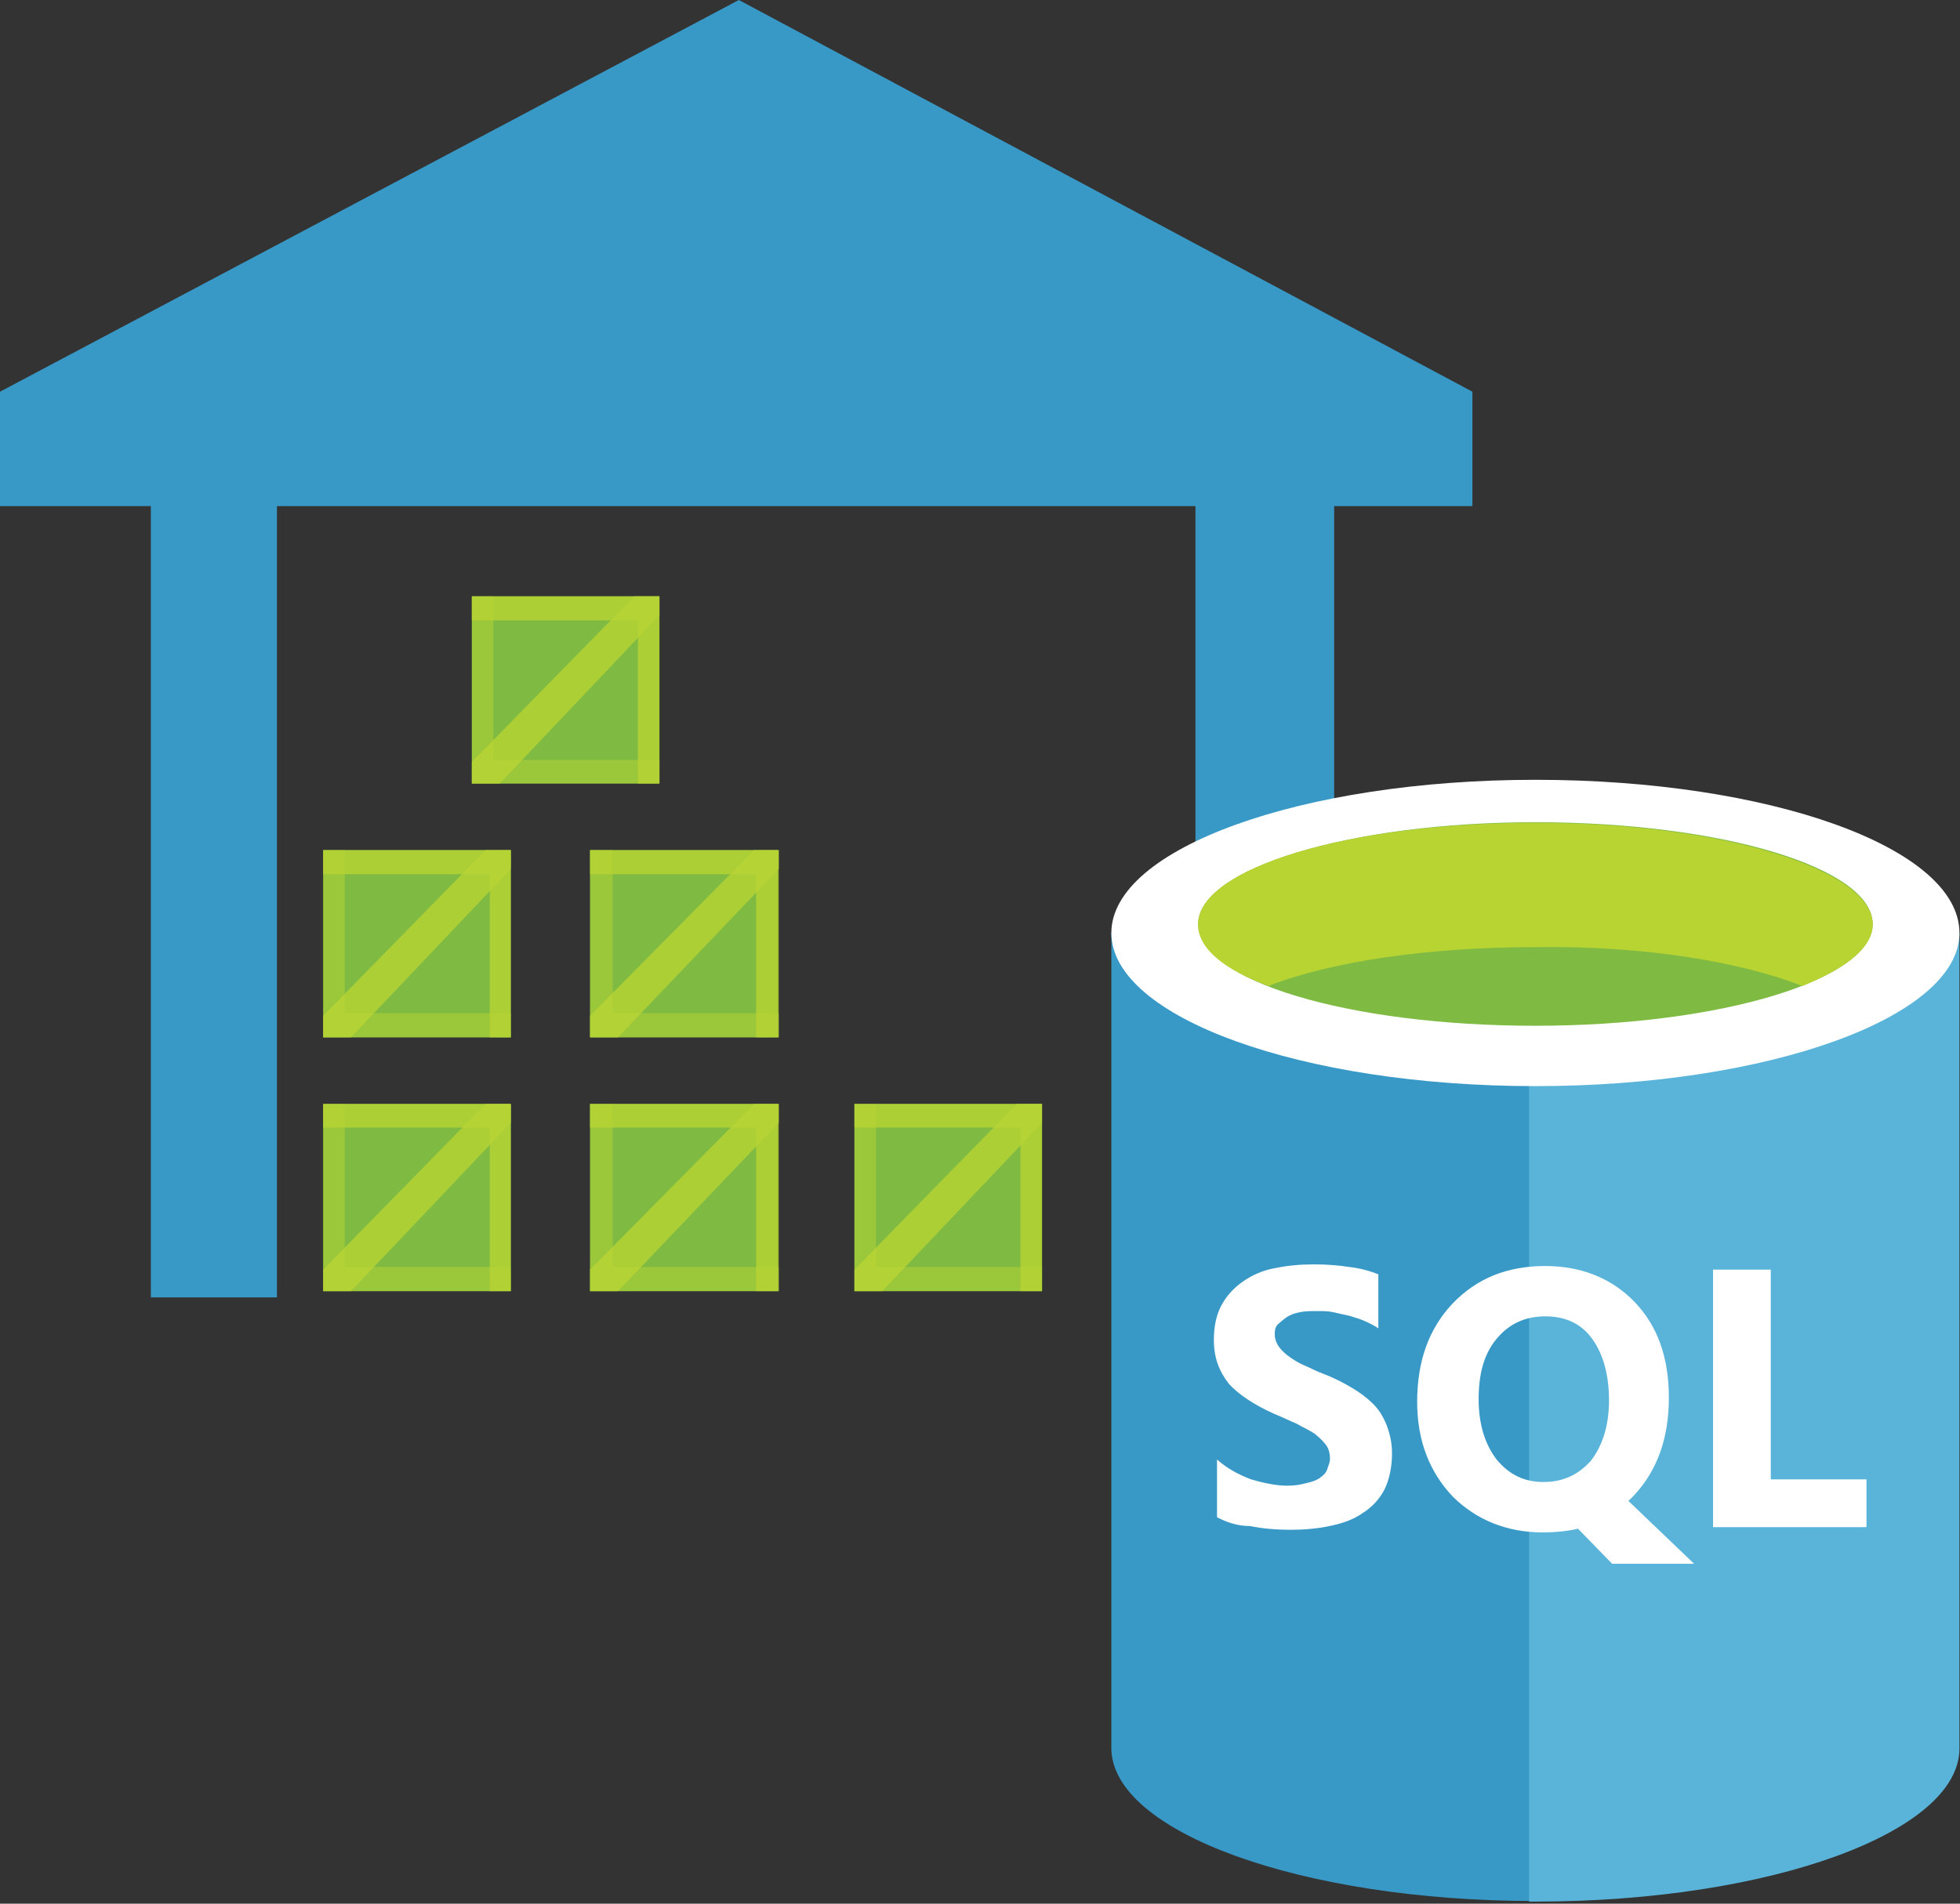 <?xml version="1.0" encoding="UTF-8"?>
<svg xmlns="http://www.w3.org/2000/svg" xmlns:xlink="http://www.w3.org/1999/xlink" width="70pt" height="68pt" viewBox="0 0 70 68" version="1.1">
<rect x="0" y="0" width="70" height="68" fill="#333333" stroke="none"/>
<defs>
<filter id="alpha" filterUnits="objectBoundingBox" x="0%" y="0%" width="100%" height="100%">
  <feColorMatrix type="matrix" in="SourceGraphic" values="0 0 0 0 1 0 0 0 0 1 0 0 0 0 1 0 0 0 1 0"/>
</filter>
<mask id="mask0">
  <g filter="url(#alpha)">
<rect x="0" y="0" width="70" height="68" style="fill:rgb(0%,0%,0%);fill-opacity:0.8;stroke:none;"/>
  </g>
</mask>
<clipPath id="clip1">
  <rect x="0" y="0" width="70" height="68"/>
</clipPath>
<g id="surface5" clip-path="url(#clip1)">
<path style=" stroke:none;fill-rule:nonzero;fill:rgb(72.157%,83.137%,20%);fill-opacity:1;" d="M 22.781 22.16 L 16.852 22.16 L 16.852 21.301 L 23.551 21.301 L 23.551 27.988 L 22.781 27.988 Z M 22.781 22.16 "/>
</g>
<mask id="mask1">
  <g filter="url(#alpha)">
<rect x="0" y="0" width="70" height="68" style="fill:rgb(0%,0%,0%);fill-opacity:0.502;stroke:none;"/>
  </g>
</mask>
<clipPath id="clip2">
  <rect x="0" y="0" width="70" height="68"/>
</clipPath>
<g id="surface8" clip-path="url(#clip2)">
<path style=" stroke:none;fill-rule:nonzero;fill:rgb(72.157%,83.137%,20%);fill-opacity:1;" d="M 17.621 27.145 L 23.551 27.145 L 23.551 27.988 L 16.852 27.988 L 16.852 21.301 L 17.621 21.301 Z M 17.621 27.145 "/>
</g>
<mask id="mask2">
  <g filter="url(#alpha)">
<rect x="0" y="0" width="70" height="68" style="fill:rgb(0%,0%,0%);fill-opacity:0.8;stroke:none;"/>
  </g>
</mask>
<clipPath id="clip3">
  <rect x="0" y="0" width="70" height="68"/>
</clipPath>
<g id="surface11" clip-path="url(#clip3)">
<path style=" stroke:none;fill-rule:nonzero;fill:rgb(72.157%,83.137%,20%);fill-opacity:1;" d="M 17.492 31.227 L 11.543 31.227 L 11.543 30.367 L 18.242 30.367 L 18.242 37.055 L 17.492 37.055 Z M 17.492 31.227 "/>
</g>
<mask id="mask3">
  <g filter="url(#alpha)">
<rect x="0" y="0" width="70" height="68" style="fill:rgb(0%,0%,0%);fill-opacity:0.502;stroke:none;"/>
  </g>
</mask>
<clipPath id="clip4">
  <rect x="0" y="0" width="70" height="68"/>
</clipPath>
<g id="surface14" clip-path="url(#clip4)">
<path style=" stroke:none;fill-rule:nonzero;fill:rgb(72.157%,83.137%,20%);fill-opacity:1;" d="M 12.312 36.191 L 18.242 36.191 L 18.242 37.055 L 11.543 37.055 L 11.543 30.367 L 12.312 30.367 Z M 12.312 36.191 "/>
</g>
<mask id="mask4">
  <g filter="url(#alpha)">
<rect x="0" y="0" width="70" height="68" style="fill:rgb(0%,0%,0%);fill-opacity:0.8;stroke:none;"/>
  </g>
</mask>
<clipPath id="clip5">
  <rect x="0" y="0" width="70" height="68"/>
</clipPath>
<g id="surface17" clip-path="url(#clip5)">
<path style=" stroke:none;fill-rule:nonzero;fill:rgb(72.157%,83.137%,20%);fill-opacity:1;" d="M 27.004 31.227 L 21.074 31.227 L 21.074 30.367 L 27.812 30.367 L 27.812 37.055 L 27.004 37.055 Z M 27.004 31.227 "/>
</g>
<mask id="mask5">
  <g filter="url(#alpha)">
<rect x="0" y="0" width="70" height="68" style="fill:rgb(0%,0%,0%);fill-opacity:0.502;stroke:none;"/>
  </g>
</mask>
<clipPath id="clip6">
  <rect x="0" y="0" width="70" height="68"/>
</clipPath>
<g id="surface20" clip-path="url(#clip6)">
<path style=" stroke:none;fill-rule:nonzero;fill:rgb(72.157%,83.137%,20%);fill-opacity:1;" d="M 21.883 36.191 L 27.812 36.191 L 27.812 37.055 L 21.074 37.055 L 21.074 30.367 L 21.883 30.367 Z M 21.883 36.191 "/>
</g>
<mask id="mask6">
  <g filter="url(#alpha)">
<rect x="0" y="0" width="70" height="68" style="fill:rgb(0%,0%,0%);fill-opacity:0.8;stroke:none;"/>
  </g>
</mask>
<clipPath id="clip7">
  <rect x="0" y="0" width="70" height="68"/>
</clipPath>
<g id="surface23" clip-path="url(#clip7)">
<path style=" stroke:none;fill-rule:nonzero;fill:rgb(72.157%,83.137%,20%);fill-opacity:1;" d="M 17.492 40.277 L 11.543 40.277 L 11.543 39.434 L 18.242 39.434 L 18.242 46.121 L 17.492 46.121 Z M 17.492 40.277 "/>
</g>
<mask id="mask7">
  <g filter="url(#alpha)">
<rect x="0" y="0" width="70" height="68" style="fill:rgb(0%,0%,0%);fill-opacity:0.502;stroke:none;"/>
  </g>
</mask>
<clipPath id="clip8">
  <rect x="0" y="0" width="70" height="68"/>
</clipPath>
<g id="surface26" clip-path="url(#clip8)">
<path style=" stroke:none;fill-rule:nonzero;fill:rgb(72.157%,83.137%,20%);fill-opacity:1;" d="M 12.312 45.258 L 18.242 45.258 L 18.242 46.121 L 11.543 46.121 L 11.543 39.434 L 12.312 39.434 Z M 12.312 45.258 "/>
</g>
<mask id="mask8">
  <g filter="url(#alpha)">
<rect x="0" y="0" width="70" height="68" style="fill:rgb(0%,0%,0%);fill-opacity:0.8;stroke:none;"/>
  </g>
</mask>
<clipPath id="clip9">
  <rect x="0" y="0" width="70" height="68"/>
</clipPath>
<g id="surface29" clip-path="url(#clip9)">
<path style=" stroke:none;fill-rule:nonzero;fill:rgb(72.157%,83.137%,20%);fill-opacity:1;" d="M 27.004 40.277 L 21.074 40.277 L 21.074 39.434 L 27.812 39.434 L 27.812 46.121 L 27.004 46.121 Z M 27.004 40.277 "/>
</g>
<mask id="mask9">
  <g filter="url(#alpha)">
<rect x="0" y="0" width="70" height="68" style="fill:rgb(0%,0%,0%);fill-opacity:0.502;stroke:none;"/>
  </g>
</mask>
<clipPath id="clip10">
  <rect x="0" y="0" width="70" height="68"/>
</clipPath>
<g id="surface32" clip-path="url(#clip10)">
<path style=" stroke:none;fill-rule:nonzero;fill:rgb(72.157%,83.137%,20%);fill-opacity:1;" d="M 21.883 45.258 L 27.812 45.258 L 27.812 46.121 L 21.074 46.121 L 21.074 39.434 L 21.883 39.434 Z M 21.883 45.258 "/>
</g>
<mask id="mask10">
  <g filter="url(#alpha)">
<rect x="0" y="0" width="70" height="68" style="fill:rgb(0%,0%,0%);fill-opacity:0.8;stroke:none;"/>
  </g>
</mask>
<clipPath id="clip11">
  <rect x="0" y="0" width="70" height="68"/>
</clipPath>
<g id="surface35" clip-path="url(#clip11)">
<path style=" stroke:none;fill-rule:nonzero;fill:rgb(72.157%,83.137%,20%);fill-opacity:1;" d="M 36.445 40.277 L 30.516 40.277 L 30.516 39.434 L 37.215 39.434 L 37.215 46.121 L 36.445 46.121 Z M 36.445 40.277 "/>
</g>
<mask id="mask11">
  <g filter="url(#alpha)">
<rect x="0" y="0" width="70" height="68" style="fill:rgb(0%,0%,0%);fill-opacity:0.502;stroke:none;"/>
  </g>
</mask>
<clipPath id="clip12">
  <rect x="0" y="0" width="70" height="68"/>
</clipPath>
<g id="surface38" clip-path="url(#clip12)">
<path style=" stroke:none;fill-rule:nonzero;fill:rgb(72.157%,83.137%,20%);fill-opacity:1;" d="M 31.285 45.258 L 37.215 45.258 L 37.215 46.121 L 30.516 46.121 L 30.516 39.434 L 31.285 39.434 Z M 31.285 45.258 "/>
</g>
<mask id="mask12">
  <g filter="url(#alpha)">
<rect x="0" y="0" width="70" height="68" style="fill:rgb(0%,0%,0%);fill-opacity:0.8;stroke:none;"/>
  </g>
</mask>
<clipPath id="clip13">
  <rect x="0" y="0" width="70" height="68"/>
</clipPath>
<g id="surface41" clip-path="url(#clip13)">
<path style=" stroke:none;fill-rule:nonzero;fill:rgb(72.157%,83.137%,20%);fill-opacity:1;" d="M 16.852 27.219 L 22.652 21.301 L 23.551 21.301 L 23.551 21.973 L 17.848 27.988 L 16.852 27.988 Z M 16.852 27.219 "/>
</g>
<mask id="mask13">
  <g filter="url(#alpha)">
<rect x="0" y="0" width="70" height="68" style="fill:rgb(0%,0%,0%);fill-opacity:0.8;stroke:none;"/>
  </g>
</mask>
<clipPath id="clip14">
  <rect x="0" y="0" width="70" height="68"/>
</clipPath>
<g id="surface44" clip-path="url(#clip14)">
<path style=" stroke:none;fill-rule:nonzero;fill:rgb(72.157%,83.137%,20%);fill-opacity:1;" d="M 21.074 36.285 L 26.93 30.367 L 27.812 30.367 L 27.812 31.039 L 22.07 37.055 L 21.074 37.055 Z M 21.074 36.285 "/>
</g>
<mask id="mask14">
  <g filter="url(#alpha)">
<rect x="0" y="0" width="70" height="68" style="fill:rgb(0%,0%,0%);fill-opacity:0.8;stroke:none;"/>
  </g>
</mask>
<clipPath id="clip15">
  <rect x="0" y="0" width="70" height="68"/>
</clipPath>
<g id="surface47" clip-path="url(#clip15)">
<path style=" stroke:none;fill-rule:nonzero;fill:rgb(72.157%,83.137%,20%);fill-opacity:1;" d="M 11.543 36.285 L 17.34 30.367 L 18.242 30.367 L 18.242 31.039 L 12.535 37.055 L 11.543 37.055 Z M 11.543 36.285 "/>
</g>
<mask id="mask15">
  <g filter="url(#alpha)">
<rect x="0" y="0" width="70" height="68" style="fill:rgb(0%,0%,0%);fill-opacity:0.8;stroke:none;"/>
  </g>
</mask>
<clipPath id="clip16">
  <rect x="0" y="0" width="70" height="68"/>
</clipPath>
<g id="surface50" clip-path="url(#clip16)">
<path style=" stroke:none;fill-rule:nonzero;fill:rgb(72.157%,83.137%,20%);fill-opacity:1;" d="M 11.543 45.352 L 17.34 39.434 L 18.242 39.434 L 18.242 40.105 L 12.535 46.121 L 11.543 46.121 Z M 11.543 45.352 "/>
</g>
<mask id="mask16">
  <g filter="url(#alpha)">
<rect x="0" y="0" width="70" height="68" style="fill:rgb(0%,0%,0%);fill-opacity:0.8;stroke:none;"/>
  </g>
</mask>
<clipPath id="clip17">
  <rect x="0" y="0" width="70" height="68"/>
</clipPath>
<g id="surface53" clip-path="url(#clip17)">
<path style=" stroke:none;fill-rule:nonzero;fill:rgb(72.157%,83.137%,20%);fill-opacity:1;" d="M 21.074 45.352 L 26.93 39.434 L 27.812 39.434 L 27.812 40.105 L 22.07 46.121 L 21.074 46.121 Z M 21.074 45.352 "/>
</g>
<mask id="mask17">
  <g filter="url(#alpha)">
<rect x="0" y="0" width="70" height="68" style="fill:rgb(0%,0%,0%);fill-opacity:0.8;stroke:none;"/>
  </g>
</mask>
<clipPath id="clip18">
  <rect x="0" y="0" width="70" height="68"/>
</clipPath>
<g id="surface56" clip-path="url(#clip18)">
<path style=" stroke:none;fill-rule:nonzero;fill:rgb(72.157%,83.137%,20%);fill-opacity:1;" d="M 30.516 45.352 L 36.312 39.434 L 37.215 39.434 L 37.215 40.105 L 31.508 46.121 L 30.516 46.121 Z M 30.516 45.352 "/>
</g>
</defs>
<g id="surface1">
<path style=" stroke:none;fill-rule:nonzero;fill:rgb(49.804%,73.333%,25.882%);fill-opacity:1;" d="M 16.852 21.301 L 23.551 21.301 L 23.551 27.988 L 16.852 27.988 Z M 16.852 21.301 "/>
<path style=" stroke:none;fill-rule:nonzero;fill:rgb(49.804%,73.333%,25.882%);fill-opacity:1;" d="M 11.543 39.434 L 18.242 39.434 L 18.242 46.121 L 11.543 46.121 Z M 11.543 39.434 "/>
<path style=" stroke:none;fill-rule:nonzero;fill:rgb(49.804%,73.333%,25.882%);fill-opacity:1;" d="M 21.074 39.434 L 27.773 39.434 L 27.773 46.121 L 21.074 46.121 Z M 21.074 39.434 "/>
<path style=" stroke:none;fill-rule:nonzero;fill:rgb(49.804%,73.333%,25.882%);fill-opacity:1;" d="M 30.516 39.434 L 37.215 39.434 L 37.215 46.121 L 30.516 46.121 Z M 30.516 39.434 "/>
<path style=" stroke:none;fill-rule:nonzero;fill:rgb(49.804%,73.333%,25.882%);fill-opacity:1;" d="M 11.543 30.367 L 18.242 30.367 L 18.242 37.055 L 11.543 37.055 Z M 11.543 30.367 "/>
<path style=" stroke:none;fill-rule:nonzero;fill:rgb(49.804%,73.333%,25.882%);fill-opacity:1;" d="M 21.074 30.367 L 27.773 30.367 L 27.773 37.055 L 21.074 37.055 Z M 21.074 30.367 "/>
<path style=" stroke:none;fill-rule:nonzero;fill:rgb(22.353%,60%,77.647%);fill-opacity:1;" d="M 0 18.078 L 5.387 18.078 L 5.387 46.344 L 9.891 46.344 L 9.891 18.078 L 42.695 18.078 L 42.695 44.547 L 47.648 44.547 L 47.648 18.078 L 52.586 18.078 L 52.586 13.992 L 26.387 0 L 0 13.992 Z M 0 18.078 "/>
<use xlink:href="#surface5" mask="url(#mask0)"/>
<use xlink:href="#surface8" mask="url(#mask1)"/>
<use xlink:href="#surface11" mask="url(#mask2)"/>
<use xlink:href="#surface14" mask="url(#mask3)"/>
<use xlink:href="#surface17" mask="url(#mask4)"/>
<use xlink:href="#surface20" mask="url(#mask5)"/>
<use xlink:href="#surface23" mask="url(#mask6)"/>
<use xlink:href="#surface26" mask="url(#mask7)"/>
<use xlink:href="#surface29" mask="url(#mask8)"/>
<use xlink:href="#surface32" mask="url(#mask9)"/>
<use xlink:href="#surface35" mask="url(#mask10)"/>
<use xlink:href="#surface38" mask="url(#mask11)"/>
<use xlink:href="#surface41" mask="url(#mask12)"/>
<use xlink:href="#surface44" mask="url(#mask13)"/>
<use xlink:href="#surface47" mask="url(#mask14)"/>
<use xlink:href="#surface50" mask="url(#mask15)"/>
<use xlink:href="#surface53" mask="url(#mask16)"/>
<use xlink:href="#surface56" mask="url(#mask17)"/>
<path style=" stroke:none;fill-rule:nonzero;fill:rgb(22.353%,60%,77.647%);fill-opacity:1;" d="M 39.691 33.324 L 39.691 62.438 C 39.691 65.434 46.484 67.906 54.836 67.906 L 54.836 33.324 Z M 39.691 33.324 "/>
<path style=" stroke:none;fill-rule:nonzero;fill:rgb(35.294%,70.588%,85.098%);fill-opacity:1;" d="M 54.609 67.926 L 54.836 67.926 C 63.207 67.926 69.98 65.453 69.98 62.457 L 69.98 33.324 L 54.609 33.324 Z M 54.609 67.926 "/>
<path style=" stroke:none;fill-rule:nonzero;fill:rgb(100%,100%,100%);fill-opacity:1;" d="M 69.98 33.324 C 69.98 36.324 63.188 38.797 54.836 38.797 C 46.484 38.797 39.691 36.34 39.691 33.324 C 39.691 30.309 46.484 27.855 54.836 27.855 C 63.188 27.855 69.98 30.273 69.98 33.324 "/>
<path style=" stroke:none;fill-rule:nonzero;fill:rgb(49.804%,73.333%,25.882%);fill-opacity:1;" d="M 66.883 33.008 C 66.883 34.973 61.5 36.641 54.836 36.641 C 48.176 36.641 42.789 35.031 42.789 33.008 C 42.789 31.039 48.176 29.371 54.836 29.371 C 61.5 29.371 66.883 31.004 66.883 33.008 "/>
<path style=" stroke:none;fill-rule:nonzero;fill:rgb(72.157%,83.137%,20%);fill-opacity:1;" d="M 64.371 35.219 C 65.945 34.582 66.883 33.832 66.883 33.027 C 66.883 31.059 61.5 29.391 54.836 29.391 C 48.176 29.391 42.789 31.004 42.789 33.027 C 42.789 33.887 43.727 34.637 45.305 35.219 C 47.5 34.355 50.969 33.832 54.836 33.832 C 58.703 33.773 62.156 34.355 64.371 35.219 "/>
<path style=" stroke:none;fill-rule:nonzero;fill:rgb(100%,100%,100%);fill-opacity:1;" d="M 43.465 54.195 L 43.465 52.133 C 43.82 52.453 44.234 52.676 44.684 52.844 C 45.133 52.977 45.586 53.07 45.98 53.07 C 46.242 53.07 46.465 53.031 46.652 52.977 C 46.844 52.938 47.012 52.883 47.141 52.789 C 47.273 52.695 47.367 52.602 47.406 52.469 C 47.441 52.34 47.5 52.246 47.5 52.113 C 47.5 51.926 47.461 51.758 47.367 51.629 C 47.273 51.496 47.141 51.367 46.953 51.215 C 46.766 51.086 46.543 50.992 46.316 50.859 C 46.09 50.766 45.828 50.633 45.508 50.504 C 44.797 50.184 44.254 49.828 43.895 49.438 C 43.539 48.984 43.352 48.5 43.352 47.863 C 43.352 47.375 43.445 46.965 43.613 46.645 C 43.801 46.289 44.062 46.008 44.383 45.781 C 44.703 45.559 45.098 45.371 45.547 45.297 C 45.996 45.203 46.449 45.164 46.938 45.164 C 47.422 45.164 47.836 45.203 48.191 45.258 C 48.551 45.297 48.906 45.391 49.227 45.52 L 49.227 47.449 C 49.094 47.355 48.906 47.262 48.738 47.188 C 48.57 47.113 48.379 47.059 48.191 47 C 48.004 46.965 47.781 46.906 47.609 46.871 C 47.422 46.832 47.254 46.832 47.066 46.832 C 46.844 46.832 46.617 46.832 46.43 46.871 C 46.242 46.906 46.074 46.965 45.941 47.059 C 45.809 47.152 45.715 47.242 45.621 47.32 C 45.527 47.449 45.527 47.543 45.527 47.676 C 45.527 47.805 45.566 47.938 45.66 48.086 C 45.754 48.219 45.848 48.312 46.016 48.441 C 46.148 48.535 46.336 48.668 46.559 48.762 C 46.785 48.855 47.012 48.984 47.273 49.078 C 47.629 49.211 47.988 49.398 48.27 49.566 C 48.586 49.754 48.812 49.922 49.039 50.148 C 49.262 50.371 49.395 50.598 49.527 50.914 C 49.621 51.18 49.715 51.496 49.715 51.91 C 49.715 52.395 49.621 52.844 49.449 53.199 C 49.262 53.559 49 53.84 48.645 54.062 C 48.324 54.289 47.93 54.418 47.48 54.512 C 47.031 54.605 46.578 54.645 46.09 54.645 C 45.602 54.645 45.098 54.605 44.645 54.512 C 44.176 54.512 43.781 54.363 43.465 54.195 Z M 43.465 54.195 "/>
<path style=" stroke:none;fill-rule:nonzero;fill:rgb(100%,100%,100%);fill-opacity:1;" d="M 55.098 54.738 C 53.805 54.738 52.715 54.289 51.871 53.445 C 51.062 52.582 50.613 51.477 50.613 50.074 C 50.613 48.629 51.027 47.469 51.871 46.57 C 52.734 45.672 53.805 45.223 55.191 45.223 C 56.488 45.223 57.578 45.672 58.383 46.512 C 59.191 47.355 59.602 48.48 59.602 49.922 C 59.602 51.367 59.191 52.527 58.348 53.426 C 58.309 53.465 58.309 53.465 58.254 53.52 C 58.215 53.559 58.215 53.559 58.156 53.613 L 60.504 55.859 L 57.578 55.859 L 56.355 54.605 C 56.055 54.68 55.605 54.738 55.098 54.738 Z M 55.191 47.02 C 54.48 47.02 53.898 47.281 53.449 47.824 C 52.996 48.367 52.809 49.078 52.809 49.98 C 52.809 50.879 53.035 51.59 53.449 52.133 C 53.898 52.676 54.441 52.938 55.117 52.938 C 55.832 52.938 56.375 52.676 56.824 52.172 C 57.238 51.629 57.465 50.914 57.465 50.016 C 57.465 49.078 57.238 48.312 56.824 47.77 C 56.449 47.281 55.906 47.02 55.191 47.02 Z M 55.191 47.02 "/>
<path style=" stroke:none;fill-rule:nonzero;fill:rgb(100%,100%,100%);fill-opacity:1;" d="M 66.66 54.551 L 61.18 54.551 L 61.18 45.352 L 63.242 45.352 L 63.242 52.844 L 66.66 52.844 Z M 66.66 54.551 "/>
</g>
</svg>
